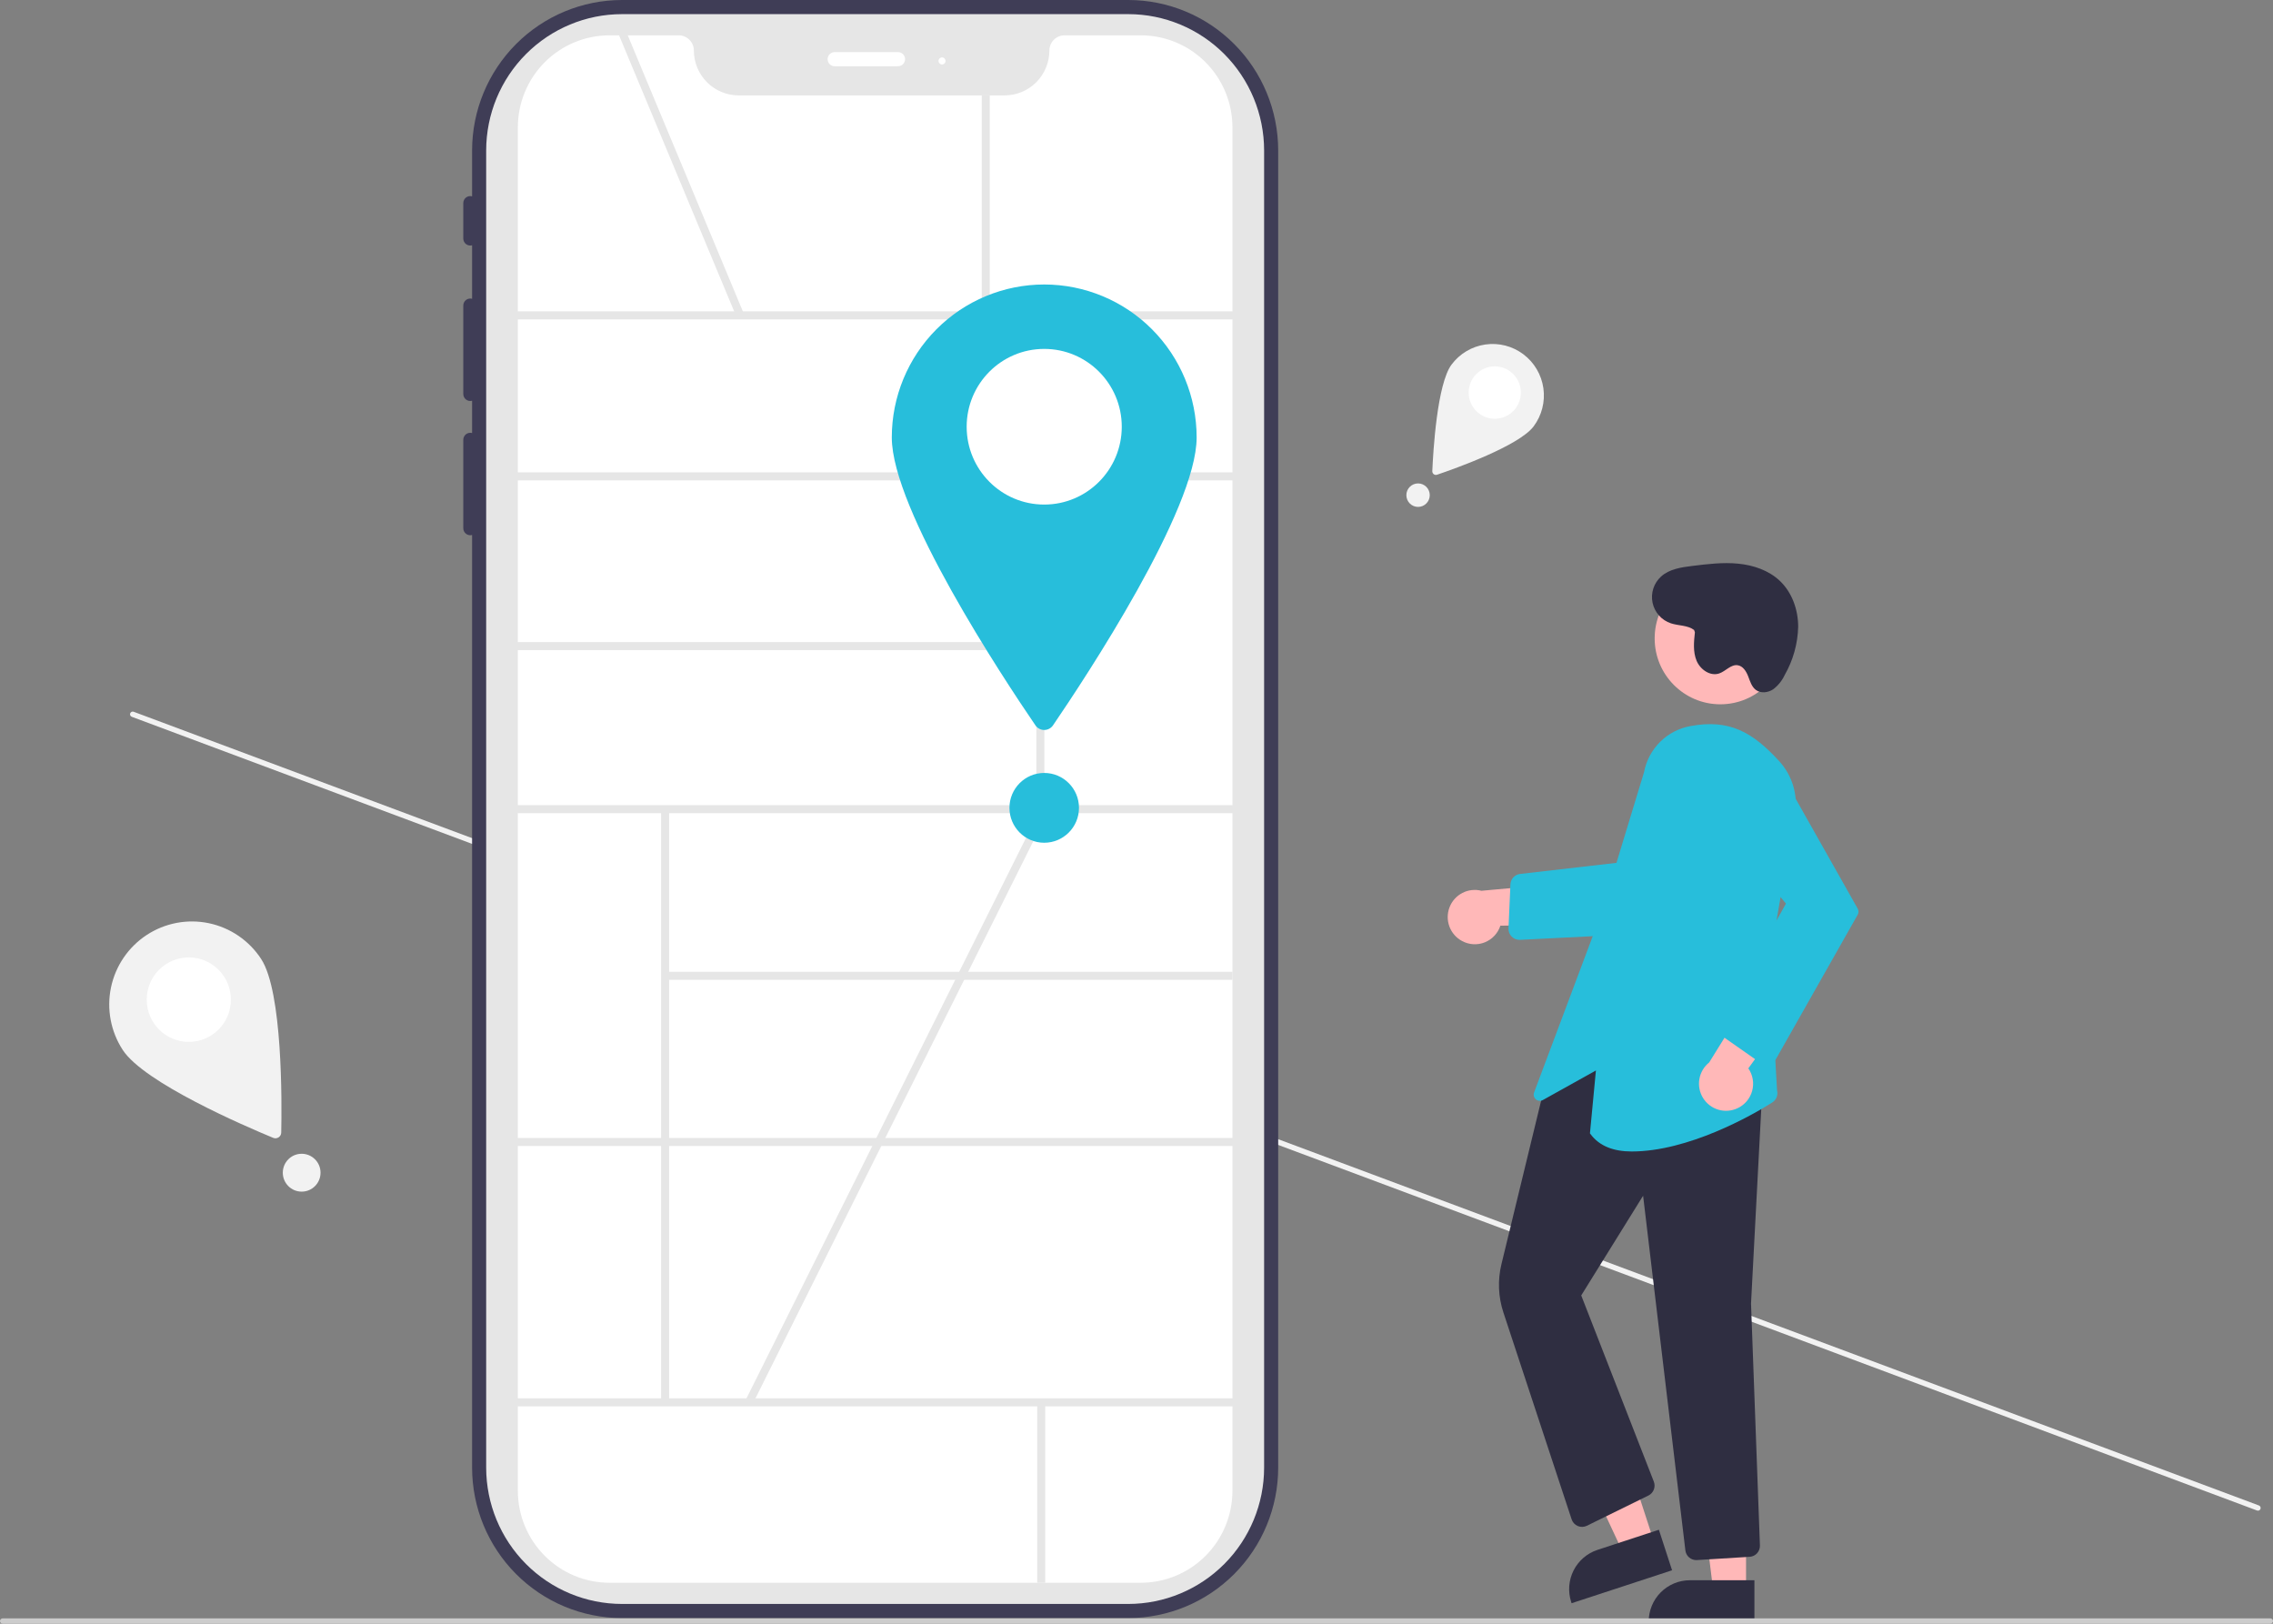 <svg width="266" height="190" viewBox="0 0 266 190" fill="none" xmlns="http://www.w3.org/2000/svg">
<rect x="0" y="0" width="266" height="190" fill="#808080" stroke="none"/>
<g clip-path="url(#clip0_47_160)">
<path d="M264.535 176.564C264.506 176.642 264.447 176.705 264.372 176.74C264.296 176.774 264.21 176.777 264.132 176.749L15.419 83.873C15.341 83.844 15.278 83.785 15.244 83.709C15.21 83.634 15.207 83.547 15.236 83.469C15.264 83.391 15.323 83.328 15.398 83.294C15.473 83.259 15.559 83.256 15.637 83.284L264.351 176.16C264.428 176.189 264.491 176.248 264.526 176.324C264.56 176.399 264.563 176.486 264.535 176.564Z" fill="#F2F2F2"/>
<path d="M132.047 0H72.782C68.133 0.005 63.676 1.861 60.389 5.16C57.102 8.459 55.252 12.932 55.247 17.597V22.973C55.126 22.939 54.998 22.935 54.874 22.959C54.75 22.984 54.634 23.037 54.534 23.114C54.434 23.191 54.353 23.291 54.298 23.405C54.244 23.519 54.216 23.644 54.217 23.771V27.905C54.216 28.031 54.244 28.157 54.298 28.27C54.353 28.384 54.434 28.484 54.534 28.561C54.634 28.639 54.75 28.692 54.874 28.716C54.998 28.741 55.126 28.736 55.247 28.702V34.962C55.126 34.928 54.998 34.923 54.874 34.948C54.75 34.972 54.634 35.025 54.534 35.103C54.434 35.18 54.353 35.279 54.298 35.394C54.244 35.508 54.216 35.633 54.217 35.759V46.094C54.216 46.221 54.244 46.346 54.298 46.46C54.353 46.574 54.434 46.674 54.534 46.751C54.634 46.828 54.75 46.881 54.874 46.906C54.998 46.93 55.126 46.925 55.247 46.892V50.671C55.126 50.637 54.998 50.633 54.874 50.657C54.75 50.681 54.634 50.734 54.534 50.812C54.434 50.889 54.353 50.989 54.298 51.103C54.244 51.217 54.216 51.342 54.217 51.469V61.804C54.216 61.93 54.244 62.056 54.298 62.169C54.353 62.283 54.434 62.383 54.534 62.46C54.634 62.538 54.75 62.591 54.874 62.615C54.998 62.64 55.126 62.635 55.247 62.601V171.741C55.252 176.406 57.102 180.879 60.389 184.178C63.676 187.477 68.133 189.333 72.782 189.338H132.047C136.696 189.333 141.153 187.477 144.44 184.178C147.728 180.879 149.577 176.406 149.582 171.741V17.597C149.577 12.932 147.728 8.459 144.44 5.16C141.153 1.861 136.696 0.005 132.047 0ZM145.875 171.741C145.87 175.42 144.412 178.947 141.82 181.548C139.228 184.15 135.713 185.613 132.047 185.617H72.782C69.116 185.613 65.602 184.15 63.009 181.548C60.417 178.947 58.959 175.42 58.955 171.741V17.597C58.959 13.918 60.417 10.391 63.009 7.79C65.602 5.188 69.116 3.725 72.782 3.721H132.047C135.713 3.725 139.228 5.188 141.82 7.79C144.412 10.391 145.87 13.918 145.875 17.597V171.741Z" fill="#3F3D56"/>
<path d="M132.047 187.684H72.782C68.57 187.68 64.532 185.998 61.554 183.009C58.575 180.02 56.9 175.968 56.895 171.741V17.597C56.9 13.37 58.575 9.318 61.554 6.329C64.532 3.34 68.57 1.658 72.782 1.654H132.047C136.259 1.658 140.297 3.34 143.276 6.329C146.254 9.318 147.93 13.37 147.934 17.597V171.741C147.93 175.968 146.254 180.02 143.276 183.009C140.297 185.998 136.259 187.68 132.047 187.684Z" fill="#E6E6E6"/>
<path d="M133.512 185.204H71.318C68.477 185.201 65.753 184.067 63.745 182.051C61.736 180.035 60.606 177.302 60.602 174.451V14.887C60.606 12.036 61.736 9.303 63.745 7.287C65.753 5.271 68.477 4.137 71.318 4.134H79.429C79.898 4.135 80.348 4.322 80.68 4.655C81.012 4.988 81.199 5.44 81.2 5.911C81.201 7.303 81.753 8.638 82.734 9.622C83.715 10.607 85.044 11.16 86.432 11.162H117.574C118.961 11.16 120.291 10.607 121.272 9.622C122.253 8.638 122.804 7.303 122.806 5.911C122.806 5.44 122.993 4.988 123.325 4.655C123.657 4.322 124.107 4.135 124.577 4.134H133.512C136.352 4.137 139.076 5.271 141.085 7.287C143.094 9.303 144.224 12.036 144.227 14.887V174.451C144.224 177.302 143.094 180.035 141.085 182.051C139.076 184.067 136.352 185.201 133.512 185.204Z" fill="white"/>
<path d="M105.092 7.751H97.677C97.459 7.751 97.249 7.664 97.095 7.509C96.94 7.354 96.853 7.144 96.853 6.924C96.853 6.705 96.94 6.495 97.095 6.34C97.249 6.185 97.459 6.098 97.677 6.098H105.092C105.311 6.098 105.52 6.185 105.675 6.34C105.829 6.495 105.916 6.705 105.916 6.924C105.916 7.144 105.829 7.354 105.675 7.509C105.52 7.664 105.311 7.751 105.092 7.751Z" fill="white"/>
<path d="M110.242 7.545C110.469 7.545 110.653 7.359 110.653 7.131C110.653 6.903 110.469 6.718 110.242 6.718C110.014 6.718 109.83 6.903 109.83 7.131C109.83 7.359 110.014 7.545 110.242 7.545Z" fill="white"/>
<path d="M146.231 36.43H58.517V37.372H146.231V36.43Z" fill="#E6E6E6"/>
<path d="M146.231 55.273H58.517V56.215H146.231V55.273Z" fill="#E6E6E6"/>
<path d="M146.231 94.215H58.517V95.157H146.231V94.215Z" fill="#E6E6E6"/>
<path d="M146.231 133.157H58.517V134.099H146.231V133.157Z" fill="#E6E6E6"/>
<path d="M146.231 163.62H58.517V164.562H146.231V163.62Z" fill="#E6E6E6"/>
<path d="M122.217 36.901H121.278V94.686H122.217V36.901Z" fill="#E6E6E6"/>
<path d="M78.306 94.669H77.367V164.091H78.306V94.669Z" fill="#E6E6E6"/>
<path d="M144.227 113.712H77.837V114.654H144.227V113.712Z" fill="#E6E6E6"/>
<path d="M122.318 164.091H121.379V185.204H122.318V164.091Z" fill="#E6E6E6"/>
<path d="M121.591 75.13H60.446V76.072H121.591V75.13Z" fill="#E6E6E6"/>
<path d="M73.215 3.539L72.349 3.902L86.186 37.083L87.052 36.719L73.215 3.539Z" fill="#E6E6E6"/>
<path d="M115.829 11.162H114.891V36.901H115.829V11.162Z" fill="#E6E6E6"/>
<path d="M140.038 51.19C140.038 59.632 127.032 79.302 123.232 84.871C123.117 85.039 122.963 85.177 122.783 85.272C122.604 85.367 122.404 85.417 122.2 85.417C121.997 85.417 121.797 85.367 121.617 85.272C121.438 85.177 121.284 85.039 121.169 84.871C117.368 79.302 104.363 59.632 104.363 51.19C104.363 46.443 106.242 41.889 109.587 38.532C112.933 35.175 117.47 33.289 122.2 33.289C126.931 33.289 131.468 35.175 134.814 38.532C138.159 41.889 140.038 46.443 140.038 51.19Z" fill="#27BEDB"/>
<path d="M122.2 59.041C127.212 59.041 131.276 54.964 131.276 49.934C131.276 44.904 127.212 40.827 122.2 40.827C117.188 40.827 113.125 44.904 113.125 49.934C113.125 54.964 117.188 59.041 122.2 59.041Z" fill="white"/>
<path d="M121.606 94.957L87.237 163.87L88.076 164.291L122.445 95.379L121.606 94.957Z" fill="#E6E6E6"/>
<path d="M171.103 110.115C171.509 110.334 171.957 110.461 172.416 110.487C172.875 110.513 173.335 110.437 173.762 110.266C174.189 110.094 174.573 109.831 174.888 109.494C175.203 109.158 175.44 108.756 175.584 108.317L186.765 108.123L183.482 103.311L173.368 104.233C172.617 104.04 171.823 104.13 171.134 104.486C170.446 104.843 169.911 105.44 169.632 106.165C169.353 106.89 169.348 107.692 169.62 108.421C169.891 109.149 170.419 109.752 171.103 110.115H171.103Z" fill="#FFB8B8"/>
<path d="M177.816 109.975C177.642 109.975 177.471 109.94 177.312 109.872C177.152 109.803 177.008 109.703 176.888 109.578C176.769 109.452 176.675 109.303 176.614 109.141C176.553 108.978 176.526 108.804 176.533 108.631L176.759 103.485C176.772 103.179 176.893 102.887 177.101 102.663C177.31 102.439 177.591 102.297 177.895 102.263L190.848 100.772L190.414 109.346L177.879 109.973C177.858 109.975 177.837 109.975 177.816 109.975Z" fill="#27BEDB"/>
<path d="M193.591 180.502L189.944 181.697L183.614 168.149L188.997 166.385L193.591 180.502Z" fill="#FFB8B8"/>
<path d="M195.676 183.744L183.916 187.599L183.868 187.449C183.672 186.846 183.596 186.21 183.644 185.577C183.693 184.945 183.865 184.328 184.151 183.762C184.437 183.196 184.832 182.692 185.312 182.28C185.792 181.867 186.349 181.553 186.95 181.356L186.95 181.356L194.132 179.002L195.676 183.744Z" fill="#2F2E41"/>
<path d="M204.333 186.167L200.496 186.167L198.671 171.316L204.334 171.317L204.333 186.167Z" fill="#FFB8B8"/>
<path d="M205.312 189.9L192.941 189.899V189.742C192.941 189.108 193.065 188.479 193.307 187.893C193.549 187.307 193.904 186.774 194.351 186.325C194.798 185.877 195.329 185.521 195.913 185.278C196.498 185.035 197.124 184.91 197.756 184.91H197.756L205.312 184.91L205.312 189.9Z" fill="#2F2E41"/>
<path d="M198.506 182.553C198.192 182.552 197.889 182.437 197.655 182.228C197.42 182.019 197.27 181.731 197.233 181.418L192.286 139.918L185.045 151.583L193.541 173.371C193.657 173.672 193.656 174.005 193.539 174.306C193.423 174.607 193.198 174.853 192.91 174.997L185.703 178.536C185.539 178.617 185.359 178.661 185.176 178.666C184.993 178.672 184.811 178.637 184.642 178.566C184.473 178.495 184.322 178.388 184.197 178.253C184.073 178.118 183.979 177.958 183.921 177.784L175.934 153.568C175.333 151.746 175.254 149.79 175.708 147.925L180.872 126.657L180.932 126.624L192.573 120.225L192.64 120.249L206.349 125.271L204.915 152.536L205.957 180.834C205.971 181.17 205.853 181.499 205.628 181.748C205.403 181.998 205.089 182.148 204.754 182.167L198.586 182.55C198.559 182.552 198.532 182.553 198.506 182.553Z" fill="#2F2E41"/>
<path d="M190.954 134.738C188.906 134.738 187.18 134.153 186.101 132.665L186.066 132.617L186.764 125.26L180.551 128.721C180.422 128.793 180.274 128.823 180.128 128.808C179.981 128.793 179.843 128.733 179.731 128.636C179.62 128.54 179.541 128.411 179.504 128.268C179.468 128.125 179.476 127.974 179.528 127.835L187.277 107.184L192.394 90.361C192.647 89.014 193.303 87.777 194.273 86.813C195.243 85.848 196.482 85.202 197.826 84.96C202.384 84.12 205.098 85.664 208.233 89.088C208.991 89.922 209.549 90.918 209.865 92.001C210.181 93.084 210.247 94.225 210.056 95.337L207.091 112.346L207.962 127.597C208.029 127.859 208.011 128.137 207.911 128.389C207.811 128.641 207.634 128.855 207.406 129C204.982 130.548 197.55 134.738 190.954 134.738Z" fill="#27BEDB"/>
<path d="M201.324 82.413C205.569 82.413 209.01 78.96 209.01 74.7C209.01 70.44 205.569 66.986 201.324 66.986C197.079 66.986 193.638 70.44 193.638 74.7C193.638 78.96 197.079 82.413 201.324 82.413Z" fill="#FFB8B8"/>
<path d="M203.326 129.683C203.744 129.49 204.115 129.208 204.413 128.857C204.711 128.505 204.928 128.091 205.049 127.646C205.171 127.201 205.194 126.734 205.116 126.279C205.038 125.824 204.862 125.392 204.6 125.012L211.192 115.947L205.387 115.671L200.017 124.322C199.412 124.806 199.004 125.496 198.871 126.262C198.739 127.028 198.891 127.816 199.299 128.477C199.707 129.138 200.342 129.626 201.084 129.848C201.826 130.07 202.624 130.011 203.326 129.683Z" fill="#FFB8B8"/>
<path d="M206.896 124.567C206.574 124.613 206.247 124.535 205.981 124.349L201.617 121.295C201.354 121.113 201.169 120.838 201.098 120.526C201.027 120.214 201.075 119.887 201.232 119.608L209.001 105.736L201.187 96.297C200.777 95.801 200.474 95.225 200.298 94.606C200.121 93.986 200.075 93.337 200.163 92.698C200.25 92.06 200.469 91.447 200.806 90.898C201.142 90.349 201.589 89.876 202.117 89.51C202.646 89.144 203.244 88.892 203.875 88.771C204.505 88.65 205.154 88.661 205.78 88.805C206.406 88.949 206.995 89.223 207.51 89.608C208.025 89.993 208.454 90.481 208.771 91.042L217.399 106.324C217.46 106.433 217.492 106.555 217.492 106.68C217.492 106.805 217.46 106.928 217.398 107.037L207.83 123.929C207.742 124.084 207.622 124.22 207.479 124.326C207.335 124.433 207.171 124.509 206.997 124.548C206.964 124.556 206.93 124.562 206.896 124.567Z" fill="#27BEDB"/>
<path d="M198.252 73.715C197.491 73.145 196.438 73.234 195.537 72.936C195 72.758 194.52 72.441 194.143 72.018C193.767 71.595 193.508 71.08 193.392 70.525C193.277 69.97 193.309 69.394 193.485 68.855C193.661 68.316 193.976 67.833 194.396 67.455C195.37 66.579 196.755 66.381 198.052 66.221C199.83 66.001 201.624 65.781 203.407 65.956C205.189 66.13 206.983 66.734 208.286 67.968C209.722 69.327 210.43 71.351 210.434 73.332C210.384 75.323 209.84 77.27 208.85 78.996C208.544 79.652 208.083 80.222 207.507 80.658C206.907 81.055 206.063 81.159 205.485 80.731C204.986 80.36 204.803 79.71 204.578 79.13C204.352 78.549 203.968 77.931 203.353 77.841C202.562 77.726 201.958 78.534 201.203 78.798C200.147 79.167 198.974 78.35 198.544 77.314C198.113 76.278 198.226 75.107 198.347 73.991" fill="#2F2E41"/>
<path d="M266 189.686C266 189.769 265.967 189.849 265.908 189.908C265.849 189.967 265.77 190 265.687 190H0.313C0.23 190 0.15 189.967 0.092 189.908C0.033 189.849 0 189.769 0 189.686C0 189.603 0.033 189.523 0.092 189.464C0.15 189.405 0.23 189.372 0.313 189.372H265.687C265.77 189.372 265.849 189.405 265.908 189.464C265.967 189.523 266 189.603 266 189.686Z" fill="#CCCCCC"/>
<path d="M122.201 98.612C124.447 98.612 126.269 96.784 126.269 94.529C126.269 92.274 124.447 90.446 122.201 90.446C119.954 90.446 118.132 92.274 118.132 94.529C118.132 96.784 119.954 98.612 122.201 98.612Z" fill="#27BEDB"/>
<path d="M179.475 49.89C177.776 52.163 170.316 54.822 168.172 55.55C168.107 55.572 168.038 55.578 167.97 55.567C167.903 55.556 167.839 55.529 167.784 55.488C167.73 55.447 167.686 55.393 167.657 55.331C167.627 55.269 167.614 55.201 167.617 55.132C167.714 52.863 168.172 44.931 169.871 42.659C170.827 41.381 172.249 40.536 173.825 40.311C175.402 40.085 177.003 40.497 178.276 41.456C179.549 42.415 180.391 43.842 180.616 45.424C180.841 47.006 180.43 48.612 179.475 49.89Z" fill="#F2F2F2"/>
<path d="M174.926 49.002C176.613 49.002 177.98 47.629 177.98 45.937C177.98 44.244 176.613 42.871 174.926 42.871C173.239 42.871 171.872 44.244 171.872 45.937C171.872 47.629 173.239 49.002 174.926 49.002Z" fill="white"/>
<path d="M165.95 59.315C166.706 59.315 167.319 58.7 167.319 57.941C167.319 57.182 166.706 56.567 165.95 56.567C165.194 56.567 164.581 57.182 164.581 57.941C164.581 58.7 165.194 59.315 165.95 59.315Z" fill="#F2F2F2"/>
<path d="M30.567 112.223C33.067 116.056 32.987 128.867 32.911 132.529C32.908 132.64 32.879 132.749 32.826 132.845C32.773 132.942 32.696 133.024 32.604 133.085C32.512 133.146 32.406 133.183 32.296 133.193C32.187 133.204 32.076 133.187 31.974 133.145C28.599 131.75 16.868 126.697 14.367 122.863C13.67 121.796 13.189 120.601 12.953 119.347C12.716 118.093 12.727 116.805 12.987 115.555C13.246 114.306 13.749 113.12 14.465 112.065C15.182 111.011 16.098 110.108 17.162 109.409C18.226 108.71 19.417 108.229 20.667 107.992C21.917 107.755 23.201 107.767 24.445 108.029C25.69 108.29 26.872 108.795 27.922 109.514C28.973 110.234 29.871 111.154 30.567 112.223Z" fill="#F2F2F2"/>
<path d="M22.095 121.915C24.815 121.915 27.02 119.702 27.02 116.973C27.02 114.243 24.815 112.03 22.095 112.03C19.375 112.03 17.17 114.243 17.17 116.973C17.17 119.702 19.375 121.915 22.095 121.915Z" fill="white"/>
<path d="M35.303 139.438C36.522 139.438 37.511 138.446 37.511 137.223C37.511 135.999 36.522 135.007 35.303 135.007C34.083 135.007 33.095 135.999 33.095 137.223C33.095 138.446 34.083 139.438 35.303 139.438Z" fill="#F2F2F2"/>
</g>
<defs>
<clipPath id="clip0_47_160">
<rect width="266" height="190" fill="white"/>
</clipPath>
</defs>
</svg>
